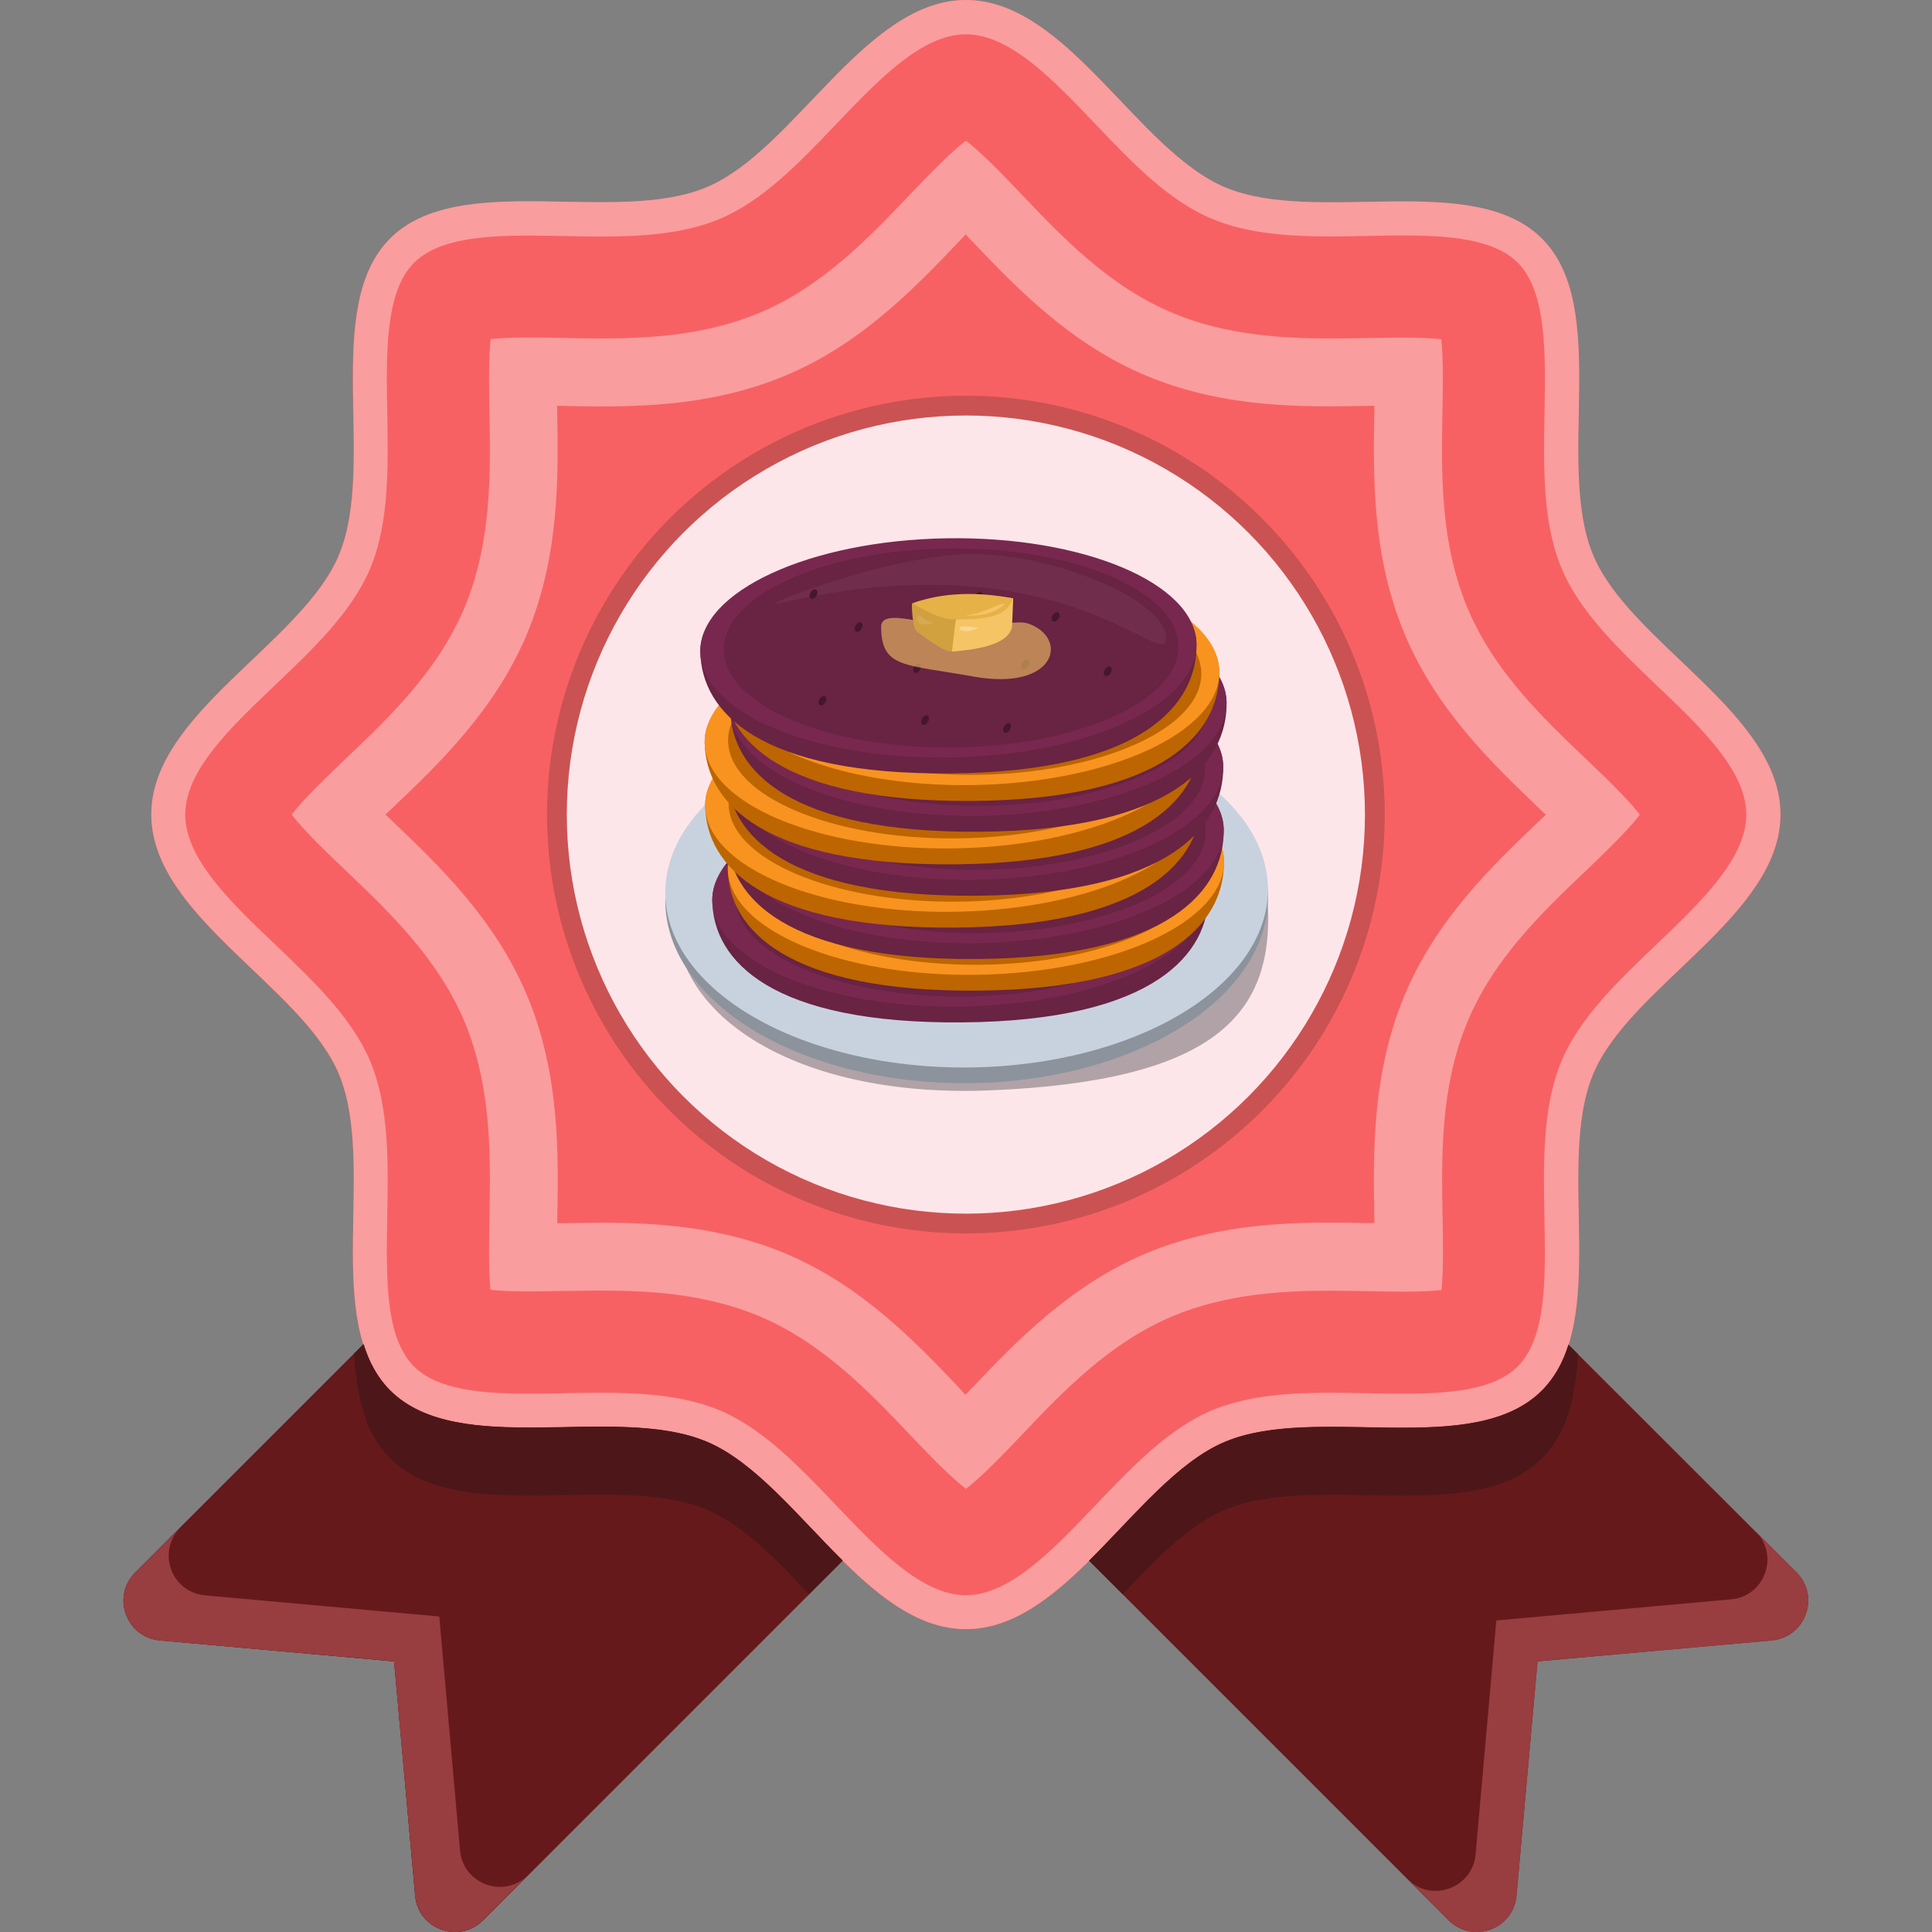<?xml version="1.0" encoding="UTF-8"?><svg id="Camada_1" xmlns="http://www.w3.org/2000/svg" viewBox="0 0 160 160"><rect x="0" y="0" width="160" height="160" fill="#808080" stroke="none"/><defs><style>.cls-1{opacity:.05;}.cls-1,.cls-2,.cls-3{fill:#fff;}.cls-2{opacity:.1;}.cls-4{fill:#f86163;}.cls-5{fill:#f8931f;}.cls-6{fill:#f99d9e;}.cls-7,.cls-8{fill:#f5c465;}.cls-9{fill:#f5c364;}.cls-10{fill:#e6b147;}.cls-11{fill:#fde6ea;}.cls-12{fill:#692343;}.cls-13{fill:#66191b;}.cls-14{fill:#983d40;}.cls-15{fill:#a15600;}.cls-16{fill:#c1cad6;}.cls-17{fill:#8c939c;}.cls-18{fill:#bd6500;}.cls-19{fill:#cb5252;}.cls-20{fill:#d1a140;}.cls-21{fill:#d8e3f0;}.cls-22{fill:#c8d2de;}.cls-23{fill:#45172c;}.cls-24{fill:#78284e;}.cls-25{fill:#4d1719;}.cls-8{opacity:.6;}.cls-3{opacity:.3;}.cls-26{fill:#3e3e42;opacity:.4;}</style></defs><path class="cls-4" d="M147.45,67.46c0,8.38-12.51,14.22-15.53,21.51-3.13,7.56,1.47,20.5-4.23,26.19-5.69,5.69-18.64,1.09-26.19,4.23-7.29,3.02-13.12,15.53-21.51,15.53s-14.22-12.51-21.51-15.53-20.5,1.47-26.19-4.23c-5.69-5.69-1.09-18.64-4.23-26.19-3.02-7.29-15.53-13.12-15.53-21.51s12.51-14.22,15.53-21.51c3.13-7.56-1.47-20.5,4.23-26.19,5.69-5.69,18.64-1.09,26.19-4.23C65.78,12.51,71.61,0,79.99,0s14.22,12.51,21.51,15.53c7.56,3.13,20.5-1.47,26.19,4.23,5.69,5.69,1.09,18.64,4.23,26.19,3.02,7.29,15.53,13.12,15.53,21.51Z"/><path class="cls-6" d="M131.93,45.96c-3.13-7.55,1.47-20.51-4.23-26.2-5.69-5.69-18.65-1.1-26.2-4.23C94.2,12.51,88.37,0,80,0s-14.23,12.51-21.52,15.52c-7.55,3.13-20.48-1.47-26.17,4.23-5.69,5.69-1.1,18.65-4.23,26.2-3.04,7.3-15.55,13.13-15.55,21.5s12.51,14.23,15.55,21.52c3.13,7.55-1.47,20.48,4.23,26.17,5.69,5.69,18.62,1.1,26.17,4.23,7.3,3.04,13.13,15.55,21.52,15.55s14.2-12.51,21.5-15.55c7.55-3.13,20.51,1.47,26.2-4.23,5.69-5.69,1.1-18.62,4.23-26.17,3.01-7.3,15.52-13.13,15.52-21.52s-12.51-14.2-15.52-21.5Z"/><path class="cls-4" d="M80,132.11c-3.66,0-7.27-3.79-10.77-7.46-2.98-3.13-6.06-6.37-9.67-7.87-3.06-1.27-6.67-1.44-9.81-1.44-1,0-2.01,.02-3.02,.04-.97,.02-1.95,.04-2.91,.04-3.78,0-7.55-.28-9.53-2.25-2.4-2.4-2.31-7.28-2.22-12.44,.08-4.44,.17-9.04-1.4-12.82-1.51-3.62-4.75-6.7-7.87-9.68-3.67-3.49-7.46-7.11-7.46-10.77s3.79-7.25,7.45-10.73c3.13-2.98,6.37-6.06,7.88-9.68,1.57-3.79,1.48-8.39,1.4-12.83-.09-4.94-.19-10.05,2.22-12.46,1.98-1.98,5.75-2.25,9.53-2.25,.96,0,1.94,.02,2.91,.04,1.01,.02,2.02,.04,3.02,.04,3.13,0,6.74-.17,9.8-1.44,3.62-1.49,6.7-4.73,9.69-7.86,3.49-3.66,7.1-7.45,10.75-7.45s7.24,3.78,10.72,7.43c2.99,3.14,6.07,6.38,9.7,7.87,3.05,1.27,6.67,1.44,9.8,1.44,1,0,2.01-.02,3.02-.04,.98-.02,1.95-.04,2.92-.04,3.78,0,7.56,.27,9.54,2.25,2.4,2.4,2.31,7.52,2.22,12.46-.08,4.45-.17,9.05,1.4,12.83,1.5,3.62,4.74,6.71,7.87,9.7,3.66,3.48,7.44,7.08,7.44,10.72s-3.79,7.27-7.45,10.76c-3.13,2.99-6.37,6.07-7.87,9.69-1.57,3.78-1.48,8.37-1.4,12.81,.1,5.16,.19,10.04-2.22,12.45-1.98,1.98-5.76,2.25-9.54,2.25h0c-.96,0-1.94-.02-2.91-.04-1.01-.02-2.02-.04-3.02-.04-3.14,0-6.75,.17-9.81,1.44-3.62,1.51-6.7,4.75-9.68,7.88-3.49,3.66-7.09,7.45-10.73,7.45Z"/><path class="cls-6" d="M79.99,123.29c-1.32-.99-3.33-3.1-4.62-4.46-3.43-3.6-7.3-7.67-12.56-9.86-4.44-1.84-9.09-2.09-13.06-2.09-.92,0-1.85,.02-2.78,.03h-.37c-.95,.02-1.87,.04-2.77,.04-1.54,0-2.55-.06-3.21-.13-.17-1.58-.12-4.12-.09-5.95,.1-5.06,.2-10.8-2.04-16.21-2.2-5.27-6.26-9.14-9.84-12.55-1.38-1.31-3.49-3.32-4.49-4.65,.99-1.32,3.1-3.32,4.46-4.62,3.59-3.41,7.66-7.29,9.86-12.55,2.25-5.43,2.15-11.18,2.05-16.24-.03-1.73-.08-4.34,.1-5.97,.67-.07,1.68-.13,3.2-.13,.79,0,1.59,.01,2.39,.03h.38c1.05,.03,2.11,.05,3.16,.05,3.96,0,8.61-.25,13.03-2.08,5.26-2.17,9.15-6.25,12.57-9.84,1.3-1.36,3.31-3.47,4.63-4.46,1.32,.99,3.31,3.08,4.6,4.43,3.43,3.61,7.31,7.68,12.6,9.87,4.41,1.83,9.06,2.08,13.03,2.08,1.05,0,2.12-.02,3.18-.04h.35c.8-.02,1.61-.03,2.4-.03,1.53,0,2.54,.06,3.21,.13,.18,1.63,.13,4.25,.1,5.97-.1,5.07-.2,10.81,2.04,16.22,2.18,5.27,6.25,9.15,9.84,12.57,1.37,1.3,3.47,3.3,4.46,4.62-.99,1.32-3.09,3.33-4.44,4.62-3.61,3.43-7.68,7.32-9.86,12.6-2.23,5.4-2.13,11.13-2.03,16.19,.03,1.83,.08,4.37-.09,5.95-.67,.08-1.68,.14-3.22,.14-.91,0-1.83-.02-2.74-.04h-.41c-.93-.02-1.86-.04-2.78-.04-3.97,0-8.62,.25-13.04,2.08-5.29,2.2-9.16,6.27-12.58,9.87-1.29,1.36-3.29,3.46-4.62,4.46Z"/><path class="cls-4" d="M79.45,114.95c-3.62-3.8-8.12-8.52-14.47-11.17-5.36-2.22-10.71-2.52-15.23-2.52-.82,0-3.24,.04-3.24,.04-.12,0-.24,0-.36,0,0-.1,0-.2,0-.3,.1-5.35,.23-11.98-2.47-18.49-2.66-6.38-7.37-10.87-11.16-14.48-.17-.16-.37-.35-.6-.57,.2-.19,.39-.37,.54-.51,3.82-3.63,8.54-8.12,11.2-14.49,2.71-6.54,2.58-13.18,2.48-18.52,0-.11,0-.22,0-.33h.31c1.11,.03,2.2,.05,3.29,.05,4.51,0,9.85-.3,15.19-2.51,6.36-2.62,10.86-7.35,14.48-11.14,.15-.16,.34-.36,.56-.59,.19,.2,.36,.38,.51,.53,3.64,3.82,8.15,8.56,14.54,11.2,5.32,2.21,10.66,2.5,15.18,2.5,1.09,0,2.2-.02,3.3-.04h.32c0,.08,0,.17,0,.25-.1,5.41-.23,12.06,2.47,18.56,2.63,6.36,7.35,10.86,11.14,14.49,.17,.16,.37,.35,.59,.56-.21,.2-.4,.38-.56,.53-3.8,3.62-8.54,8.13-11.18,14.52-2.69,6.49-2.56,13.12-2.46,18.45,0,.1,0,.21,0,.32h-.73c-.98-.03-1.94-.04-2.89-.04-4.52,0-9.86,.3-15.2,2.51-6.39,2.66-10.89,7.39-14.5,11.18-.16,.17-.34,.36-.54,.57-.2-.21-.39-.4-.54-.57Z"/><circle class="cls-19" cx="79.99" cy="67.46" r="34.69"/><circle class="cls-11" cx="79.99" cy="67.46" r="33.05"/><g><path class="cls-13" d="M69.78,129.25l-29.78,29.78c-1.98,1.98-5.37,.75-5.62-2.04l-1.74-19.4-19.4-1.74c-2.79-.25-4.02-3.64-2.04-5.62l18.9-18.9c.45,1.47,1.16,2.79,2.2,3.83,5.69,5.69,18.62,1.1,26.17,4.23,3.97,1.63,7.52,6.11,11.3,9.86Z"/><path class="cls-13" d="M69.78,129.25l-29.78,29.78c-1.98,1.98-5.37,.75-5.62-2.04l-1.74-19.4-19.4-1.74c-2.79-.25-4.02-3.64-2.04-5.62l18.9-18.9c.45,1.47,1.16,2.79,2.2,3.83,5.69,5.69,18.62,1.1,26.17,4.23,3.97,1.63,7.52,6.11,11.3,9.86Z"/><path class="cls-14" d="M43.74,155.27l-3.75,3.75c-1.97,2-5.35,.76-5.61-2.03l-1.75-19.41-19.41-1.72c-2.76-.25-4-3.63-2.03-5.63l3.75-3.72c-1.97,1.97-.76,5.35,2.03,5.61l19.41,1.75,1.72,19.38c.25,2.79,3.66,4.03,5.63,2.03Z"/><path class="cls-13" d="M146.75,135.85l-19.42,1.74-1.74,19.4c-.25,2.79-3.64,4.02-5.62,2.04l-29.78-29.78c3.78-3.75,7.33-8.23,11.3-9.86,7.55-3.13,20.51,1.46,26.2-4.23,1.04-1.04,1.75-2.34,2.2-3.8l18.89,18.87c1.98,1.98,.75,5.37-2.04,5.62Z"/><path class="cls-25" d="M130.69,112.14c-.2,3.44-.87,6.54-2.99,8.65-5.69,5.69-18.65,1.1-26.2,4.23-2.99,1.24-5.75,4.09-8.51,7.02l-2.79-2.79c3.78-3.75,7.33-8.23,11.3-9.86,7.55-3.13,20.51,1.47,26.2-4.23,1.04-1.04,1.75-2.34,2.2-3.8l.79,.79Z"/><path class="cls-25" d="M69.78,129.24l-2.79,2.79c-2.76-2.93-5.49-5.78-8.51-7.02-7.55-3.13-20.48,1.47-26.17-4.23-2.11-2.11-2.79-5.21-2.99-8.68l.79-.79c.45,1.47,1.16,2.79,2.2,3.83,5.69,5.69,18.62,1.1,26.17,4.23,3.97,1.63,7.52,6.11,11.3,9.86Z"/><path class="cls-14" d="M146.75,135.86l-19.41,1.72-1.75,19.41c-.25,2.79-3.63,4.03-5.61,2.03l-3.27-3.27c1.97,1.8,5.24,.56,5.49-2.17l1.72-19.38,19.44-1.75c2.79-.25,4-3.61,2.06-5.61l3.38,3.38c1.97,1.97,.73,5.38-2.06,5.63Z"/></g><g><g><path class="cls-26" d="M105.03,75.82c.07,8.26-4.57,13.72-23.04,14.48-15.52,.64-25.95-5.83-26.02-14.09-.07-8.26,10.86-15.05,24.41-15.16,13.55-.11,24.58,6.5,24.65,14.76Z"/><ellipse class="cls-17" cx="80.06" cy="74.44" rx="24.96" ry="15.26" transform="translate(-.6 .65) rotate(-.46)"/><ellipse class="cls-22" cx="80.05" cy="73.79" rx="24.96" ry="14.61" transform="translate(-.59 .65) rotate(-.46)"/><ellipse class="cls-21" cx="80.43" cy="74.31" rx="16.97" ry="9.29" transform="translate(-.6 .65) rotate(-.46)"/><path class="cls-16" d="M96.98,69.59c-3.2-2.68-8.77-4.42-15.07-4.37-9.87,.08-17.84,4.52-17.8,9.93,.01,1.55,.69,3.02,1.88,4.32-1.82-1.51-2.88-3.33-2.89-5.28-.04-5.4,7.93-9.85,17.8-9.93,7.04-.06,13.15,2.12,16.09,5.33Z"/></g><g><path class="cls-12" d="M100.08,73.95c.08,5.01-4.47,10.59-20.39,10.72-15.73,.13-20.62-5.04-20.7-10.06s9.06-7.92,20.41-8.1c11.35-.18,20.6,2.42,20.68,7.44Z"/><ellipse class="cls-24" cx="79.53" cy="74.28" rx="20.55" ry="9.08" transform="translate(-1.19 1.3) rotate(-.93)"/><ellipse class="cls-12" cx="79.76" cy="74.28" rx="18.83" ry="8.24" transform="translate(-.6 .65) rotate(-.46)"/><path class="cls-1" d="M97.55,73.43c.02,3.06-8.38-8.33-31.86-2.88-2.98,.69,8.68-3.98,15.67-4.04,6.99-.06,16.17,3.86,16.2,6.92Z"/><g><ellipse class="cls-23" cx="76.94" cy="75.96" rx=".43" ry=".28" transform="translate(-28.14 101.38) rotate(-58.23)"/><ellipse class="cls-23" cx="85.89" cy="75.65" rx=".43" ry=".28" transform="translate(-23.65 108.83) rotate(-58.23)"/><ellipse class="cls-23" cx="88.41" cy="71.73" rx=".43" ry=".28" transform="translate(-19.12 109.12) rotate(-58.23)"/><ellipse class="cls-23" cx="72.09" cy="72.55" rx=".43" ry=".28" transform="translate(-27.55 95.64) rotate(-58.23)"/><ellipse class="cls-23" cx="82.02" cy="70.03" rx=".43" ry=".28" transform="translate(-20.7 102.89) rotate(-58.23)"/><ellipse class="cls-23" cx="69.11" cy="78.66" rx=".43" ry=".28" transform="translate(-34.15 95.99) rotate(-58.23)"/><ellipse class="cls-23" cx="68.36" cy="69.83" rx=".43" ry=".28" transform="translate(-27 91.18) rotate(-58.23)"/><ellipse class="cls-23" cx="84.4" cy="80.92" rx=".43" ry=".28" transform="translate(-28.83 110.06) rotate(-58.23)"/><ellipse class="cls-23" cx="77.6" cy="80.26" rx=".43" ry=".28" transform="translate(-31.49 103.97) rotate(-58.23)"/><ellipse class="cls-23" cx="92.73" cy="76.22" rx=".43" ry=".28" transform="translate(-20.9 114.92) rotate(-58.23)"/></g></g><g><path class="cls-18" d="M101.36,71.32c.08,5.01-4.47,10.59-20.39,10.72-15.73,.13-20.62-5.04-20.7-10.06-.08-5.01,9.06-7.92,20.41-8.1,11.35-.18,20.6,2.42,20.68,7.44Z"/><ellipse class="cls-5" cx="80.82" cy="71.65" rx="20.55" ry="9.08" transform="translate(-1.15 1.32) rotate(-.93)"/><ellipse class="cls-18" cx="81.04" cy="71.65" rx="18.83" ry="8.24" transform="translate(-.58 .66) rotate(-.46)"/><path class="cls-1" d="M98.84,70.8c.02,3.06-8.38-8.33-31.86-2.88-2.98,.69,8.68-3.98,15.67-4.04,6.99-.06,16.17,3.86,16.2,6.92Z"/><g><ellipse class="cls-15" cx="78.23" cy="73.33" rx=".43" ry=".28" transform="translate(-25.3 101.23) rotate(-58.23)"/><ellipse class="cls-15" cx="87.17" cy="73.02" rx=".43" ry=".28" transform="translate(-20.8 108.68) rotate(-58.23)"/><ellipse class="cls-15" cx="89.7" cy="69.09" rx=".43" ry=".28" transform="translate(-16.27 108.97) rotate(-58.23)"/><ellipse class="cls-15" cx="73.38" cy="69.92" rx=".43" ry=".28" transform="translate(-24.7 95.49) rotate(-58.23)"/><ellipse class="cls-15" cx="83.31" cy="67.4" rx=".43" ry=".28" transform="translate(-17.85 102.74) rotate(-58.23)"/><ellipse class="cls-15" cx="70.39" cy="76.03" rx=".43" ry=".28" transform="translate(-31.31 95.84) rotate(-58.23)"/><ellipse class="cls-15" cx="69.65" cy="67.2" rx=".43" ry=".28" transform="translate(-24.15 91.03) rotate(-58.23)"/><ellipse class="cls-15" cx="85.68" cy="78.29" rx=".43" ry=".28" transform="translate(-25.99 109.91) rotate(-58.23)"/><ellipse class="cls-15" cx="78.89" cy="77.63" rx=".43" ry=".28" transform="translate(-28.65 103.82) rotate(-58.23)"/><ellipse class="cls-15" cx="94.01" cy="73.59" rx=".43" ry=".28" transform="translate(-18.05 114.77) rotate(-58.23)"/></g></g><g><path class="cls-12" d="M101.34,68.7c.08,5.01-4.47,10.59-20.39,10.72-15.73,.13-20.62-5.04-20.7-10.06s9.06-7.92,20.41-8.1c11.35-.18,20.6,2.42,20.68,7.44Z"/><ellipse class="cls-24" cx="80.8" cy="69.03" rx="20.55" ry="9.08" transform="translate(-1.11 1.32) rotate(-.93)"/><ellipse class="cls-12" cx="81.02" cy="69.03" rx="18.83" ry="8.24" transform="translate(-.56 .66) rotate(-.46)"/><path class="cls-1" d="M98.82,68.18c.02,3.06-8.38-8.33-31.86-2.88-2.98,.69,8.68-3.98,15.67-4.04s16.17,3.86,16.2,6.92Z"/><g><ellipse class="cls-23" cx="78.21" cy="70.71" rx=".43" ry=".28" transform="translate(-23.08 99.97) rotate(-58.23)"/><ellipse class="cls-23" cx="87.15" cy="70.4" rx=".43" ry=".28" transform="translate(-18.59 107.42) rotate(-58.23)"/><ellipse class="cls-23" cx="89.68" cy="66.48" rx=".43" ry=".28" transform="translate(-14.06 107.71) rotate(-58.23)"/><ellipse class="cls-23" cx="73.36" cy="67.3" rx=".43" ry=".28" transform="translate(-22.49 94.23) rotate(-58.23)"/><ellipse class="cls-23" cx="83.29" cy="64.78" rx=".43" ry=".28" transform="translate(-15.63 101.48) rotate(-58.23)"/><ellipse class="cls-23" cx="70.37" cy="73.41" rx=".43" ry=".28" transform="translate(-29.09 94.58) rotate(-58.23)"/><ellipse class="cls-23" cx="69.63" cy="64.58" rx=".43" ry=".28" transform="translate(-21.93 89.77) rotate(-58.23)"/><ellipse class="cls-23" cx="85.66" cy="75.67" rx=".43" ry=".28" transform="translate(-23.77 108.65) rotate(-58.23)"/><ellipse class="cls-23" cx="78.87" cy="75.01" rx=".43" ry=".28" transform="translate(-26.43 102.56) rotate(-58.23)"/><ellipse class="cls-23" cx="93.99" cy="70.97" rx=".43" ry=".28" transform="translate(-15.83 113.51) rotate(-58.23)"/></g></g><g><path class="cls-18" d="M99.49,66.1c.08,5.01-4.47,10.59-20.39,10.72-15.73,.13-20.62-5.04-20.7-10.06-.08-5.01,9.06-7.92,20.41-8.1,11.35-.18,20.6,2.42,20.68,7.44Z"/><ellipse class="cls-5" cx="78.94" cy="66.43" rx="20.55" ry="9.08" transform="translate(-1.06 1.29) rotate(-.93)"/><ellipse class="cls-18" cx="79.17" cy="66.43" rx="18.83" ry="8.24" transform="translate(-.53 .64) rotate(-.46)"/><path class="cls-1" d="M96.97,65.58c.02,3.06-8.38-8.33-31.86-2.88-2.98,.69,8.68-3.98,15.67-4.04s16.17,3.86,16.2,6.92Z"/><g><ellipse class="cls-15" cx="76.36" cy="68.1" rx=".43" ry=".28" transform="translate(-21.75 97.16) rotate(-58.23)"/><ellipse class="cls-15" cx="85.3" cy="67.79" rx=".43" ry=".28" transform="translate(-17.25 104.61) rotate(-58.23)"/><ellipse class="cls-15" cx="87.82" cy="63.87" rx=".43" ry=".28" transform="translate(-12.72 104.9) rotate(-58.23)"/><ellipse class="cls-15" cx="71.5" cy="64.7" rx=".43" ry=".28" transform="translate(-21.15 91.42) rotate(-58.23)"/><ellipse class="cls-15" cx="81.43" cy="62.17" rx=".43" ry=".28" transform="translate(-14.3 98.67) rotate(-58.23)"/><ellipse class="cls-15" cx="68.52" cy="70.8" rx=".43" ry=".28" transform="translate(-27.75 91.77) rotate(-58.23)"/><ellipse class="cls-15" cx="67.77" cy="61.97" rx=".43" ry=".28" transform="translate(-20.6 86.96) rotate(-58.23)"/><ellipse class="cls-15" cx="83.81" cy="73.06" rx=".43" ry=".28" transform="translate(-22.43 105.84) rotate(-58.23)"/><ellipse class="cls-15" cx="77.01" cy="72.41" rx=".43" ry=".28" transform="translate(-25.1 99.75) rotate(-58.23)"/><ellipse class="cls-15" cx="92.14" cy="68.37" rx=".43" ry=".28" transform="translate(-14.5 110.7) rotate(-58.23)"/></g></g><g><path class="cls-12" d="M101.3,63.46c.08,5.01-4.47,10.59-20.39,10.72-15.73,.13-20.62-5.04-20.7-10.06s9.06-7.92,20.41-8.1c11.35-.18,20.6,2.42,20.68,7.44Z"/><ellipse class="cls-24" cx="80.75" cy="63.79" rx="20.55" ry="9.08" transform="translate(-1.02 1.31) rotate(-.93)"/><ellipse class="cls-12" cx="80.98" cy="63.79" rx="18.83" ry="8.24" transform="translate(-.51 .66) rotate(-.46)"/><path class="cls-1" d="M98.78,62.94c.02,3.06-8.38-8.33-31.86-2.88-2.98,.69,8.68-3.98,15.67-4.04s16.17,3.86,16.2,6.92Z"/><g><ellipse class="cls-23" cx="78.17" cy="65.47" rx=".43" ry=".28" transform="translate(-18.65 97.45) rotate(-58.23)"/><ellipse class="cls-23" cx="87.11" cy="65.16" rx=".43" ry=".28" transform="translate(-14.15 104.91) rotate(-58.23)"/><ellipse class="cls-23" cx="89.63" cy="61.24" rx=".43" ry=".28" transform="translate(-9.62 105.19) rotate(-58.23)"/><ellipse class="cls-23" cx="73.31" cy="62.06" rx=".43" ry=".28" transform="translate(-18.05 91.71) rotate(-58.23)"/><ellipse class="cls-23" cx="83.25" cy="59.54" rx=".43" ry=".28" transform="translate(-11.2 98.96) rotate(-58.23)"/><ellipse class="cls-23" cx="70.33" cy="68.17" rx=".43" ry=".28" transform="translate(-24.65 92.07) rotate(-58.23)"/><ellipse class="cls-23" cx="69.59" cy="59.34" rx=".43" ry=".28" transform="translate(-17.5 87.25) rotate(-58.23)"/><ellipse class="cls-23" cx="85.62" cy="70.43" rx=".43" ry=".28" transform="translate(-19.34 106.14) rotate(-58.23)"/><ellipse class="cls-23" cx="78.82" cy="69.77" rx=".43" ry=".28" transform="translate(-22 100.05) rotate(-58.23)"/><ellipse class="cls-23" cx="93.95" cy="65.73" rx=".43" ry=".28" transform="translate(-11.4 110.99) rotate(-58.23)"/></g></g><g><path class="cls-18" d="M99.45,60.86c.08,5.01-4.47,10.59-20.39,10.72-15.73,.13-20.62-5.04-20.7-10.06-.08-5.01,9.06-7.92,20.41-8.1,11.35-.18,20.6,2.42,20.68,7.44Z"/><ellipse class="cls-5" cx="78.9" cy="61.19" rx="20.55" ry="9.08" transform="translate(-.98 1.28) rotate(-.93)"/><ellipse class="cls-18" cx="79.13" cy="61.19" rx="18.83" ry="8.24" transform="translate(-.49 .64) rotate(-.46)"/><path class="cls-1" d="M96.92,60.34c.02,3.06-8.38-8.33-31.86-2.88-2.98,.69,8.68-3.98,15.67-4.04s16.17,3.86,16.2,6.92Z"/><g><ellipse class="cls-15" cx="76.31" cy="62.86" rx=".43" ry=".28" transform="translate(-17.31 94.64) rotate(-58.23)"/><ellipse class="cls-15" cx="85.26" cy="62.55" rx=".43" ry=".28" transform="translate(-12.82 102.1) rotate(-58.23)"/><ellipse class="cls-15" cx="87.78" cy="58.63" rx=".43" ry=".28" transform="translate(-8.29 102.38) rotate(-58.23)"/><ellipse class="cls-15" cx="71.46" cy="59.46" rx=".43" ry=".28" transform="translate(-16.72 88.9) rotate(-58.23)"/><ellipse class="cls-15" cx="81.39" cy="56.93" rx=".43" ry=".28" transform="translate(-9.86 96.15) rotate(-58.23)"/><ellipse class="cls-15" cx="68.48" cy="65.56" rx=".43" ry=".28" transform="translate(-23.32 89.26) rotate(-58.23)"/><ellipse class="cls-15" cx="67.73" cy="56.73" rx=".43" ry=".28" transform="translate(-16.16 84.44) rotate(-58.23)"/><ellipse class="cls-15" cx="83.77" cy="67.82" rx=".43" ry=".28" transform="translate(-18 103.33) rotate(-58.23)"/><ellipse class="cls-15" cx="76.97" cy="67.17" rx=".43" ry=".28" transform="translate(-20.66 97.24) rotate(-58.23)"/><ellipse class="cls-15" cx="92.1" cy="63.13" rx=".43" ry=".28" transform="translate(-10.06 108.18) rotate(-58.23)"/></g></g><g><path class="cls-12" d="M101.58,58.16c.08,5.01-4.47,10.59-20.39,10.72-15.73,.13-20.62-5.04-20.7-10.06s9.06-7.92,20.41-8.1c11.35-.18,20.6,2.42,20.68,7.44Z"/><ellipse class="cls-24" cx="81.03" cy="58.49" rx="20.55" ry="9.08" transform="translate(-.94 1.32) rotate(-.93)"/><ellipse class="cls-12" cx="81.26" cy="58.49" rx="18.83" ry="8.24" transform="translate(-.47 .66) rotate(-.46)"/><path class="cls-1" d="M99.06,57.64c.02,3.06-8.38-8.33-31.86-2.88-2.98,.69,8.68-3.98,15.67-4.04s16.17,3.86,16.2,6.92Z"/><g><ellipse class="cls-23" cx="78.45" cy="60.17" rx=".43" ry=".28" transform="translate(-14.01 95.18) rotate(-58.23)"/><ellipse class="cls-23" cx="87.39" cy="59.86" rx=".43" ry=".28" transform="translate(-9.51 102.64) rotate(-58.23)"/><ellipse class="cls-23" cx="89.91" cy="55.94" rx=".43" ry=".28" transform="translate(-4.98 102.92) rotate(-58.23)"/><ellipse class="cls-23" cx="73.59" cy="56.76" rx=".43" ry=".28" transform="translate(-13.41 89.44) rotate(-58.23)"/><ellipse class="cls-23" cx="83.53" cy="54.24" rx=".43" ry=".28" transform="translate(-6.56 96.69) rotate(-58.23)"/><ellipse class="cls-23" cx="70.61" cy="62.87" rx=".43" ry=".28" transform="translate(-20.02 89.8) rotate(-58.23)"/><ellipse class="cls-23" cx="69.87" cy="54.04" rx=".43" ry=".28" transform="translate(-12.86 84.98) rotate(-58.23)"/><ellipse class="cls-23" cx="85.9" cy="65.13" rx=".43" ry=".28" transform="translate(-14.7 103.86) rotate(-58.23)"/><ellipse class="cls-23" cx="79.1" cy="64.47" rx=".43" ry=".28" transform="translate(-17.36 97.77) rotate(-58.23)"/><ellipse class="cls-23" cx="94.23" cy="60.43" rx=".43" ry=".28" transform="translate(-6.76 108.72) rotate(-58.23)"/></g></g><g><path class="cls-18" d="M100.97,55.61c.08,5.01-4.47,10.59-20.39,10.72-15.73,.13-20.62-5.04-20.7-10.06s9.06-7.92,20.41-8.1c11.35-.18,20.6,2.42,20.68,7.44Z"/><ellipse class="cls-5" cx="80.43" cy="55.94" rx="20.55" ry="9.08" transform="translate(-.89 1.31) rotate(-.93)"/><ellipse class="cls-18" cx="80.66" cy="55.93" rx="18.83" ry="8.24" transform="translate(-.45 .65) rotate(-.46)"/><path class="cls-1" d="M98.45,55.08c.02,3.06-8.38-8.33-31.86-2.88-2.98,.69,8.68-3.98,15.67-4.04s16.17,3.86,16.2,6.92Z"/><g><ellipse class="cls-15" cx="77.84" cy="57.61" rx=".43" ry=".28" transform="translate(-12.12 93.45) rotate(-58.23)"/><ellipse class="cls-15" cx="86.78" cy="57.3" rx=".43" ry=".28" transform="translate(-7.63 100.91) rotate(-58.23)"/><ellipse class="cls-15" cx="89.31" cy="53.38" rx=".43" ry=".28" transform="translate(-3.1 101.2) rotate(-58.23)"/><ellipse class="cls-15" cx="72.99" cy="54.21" rx=".43" ry=".28" transform="translate(-11.53 87.72) rotate(-58.23)"/><ellipse class="cls-15" cx="82.92" cy="51.68" rx=".43" ry=".28" transform="translate(-4.68 94.96) rotate(-58.23)"/><ellipse class="cls-15" cx="70.01" cy="60.31" rx=".43" ry=".28" transform="translate(-18.13 88.07) rotate(-58.23)"/><ellipse class="cls-15" cx="69.26" cy="51.48" rx=".43" ry=".28" transform="translate(-10.98 83.26) rotate(-58.23)"/><ellipse class="cls-15" cx="85.3" cy="62.57" rx=".43" ry=".28" transform="translate(-12.81 102.14) rotate(-58.23)"/><ellipse class="cls-15" cx="78.5" cy="61.92" rx=".43" ry=".28" transform="translate(-15.47 96.05) rotate(-58.23)"/><ellipse class="cls-15" cx="93.63" cy="57.88" rx=".43" ry=".28" transform="translate(-4.88 107) rotate(-58.23)"/></g></g><g><path class="cls-12" d="M99.09,53.33c.08,5.01-4.47,10.59-20.39,10.72-15.73,.13-20.62-5.04-20.7-10.06s9.06-7.92,20.41-8.1c11.35-.18,20.6,2.42,20.68,7.44Z"/><ellipse class="cls-24" cx="78.54" cy="53.66" rx="20.55" ry="9.08" transform="translate(-.86 1.28) rotate(-.93)"/><ellipse class="cls-12" cx="78.77" cy="53.66" rx="18.83" ry="8.24" transform="translate(-.43 .64) rotate(-.46)"/><path class="cls-1" d="M96.57,52.81c.02,3.06-8.38-8.33-31.86-2.88-2.98,.69,8.68-3.98,15.67-4.04s16.17,3.86,16.2,6.92Z"/><g><ellipse class="cls-23" cx="75.95" cy="55.33" rx=".43" ry=".28" transform="translate(-11.08 90.77) rotate(-58.23)"/><ellipse class="cls-23" cx="84.9" cy="55.03" rx=".43" ry=".28" transform="translate(-6.58 98.23) rotate(-58.23)"/><ellipse class="cls-23" cx="87.42" cy="51.1" rx=".43" ry=".28" transform="translate(-2.05 98.51) rotate(-58.23)"/><ellipse class="cls-23" cx="71.1" cy="51.93" rx=".43" ry=".28" transform="translate(-10.48 85.03) rotate(-58.23)"/><ellipse class="cls-23" cx="81.03" cy="49.4" rx=".43" ry=".28" transform="translate(-3.63 92.28) rotate(-58.23)"/><ellipse class="cls-23" cx="68.12" cy="58.03" rx=".43" ry=".28" transform="translate(-17.09 85.39) rotate(-58.23)"/><ellipse class="cls-23" cx="67.37" cy="49.2" rx=".43" ry=".28" transform="translate(-9.93 80.57) rotate(-58.23)"/><ellipse class="cls-23" cx="83.41" cy="60.29" rx=".43" ry=".28" transform="translate(-11.77 99.46) rotate(-58.23)"/><ellipse class="cls-23" cx="76.61" cy="59.64" rx=".43" ry=".28" transform="translate(-14.43 93.37) rotate(-58.23)"/><ellipse class="cls-23" cx="91.74" cy="55.6" rx=".43" ry=".28" transform="translate(-3.83 104.31) rotate(-58.23)"/></g></g><g><path class="cls-8" d="M85.07,51.61c3.51,1.16,2.46,5.66-4.45,4.42-5.71-1.03-7.62-.67-7.65-4.11-.01-1.67,3.87-.02,6.59-.04s4.73-.52,5.51-.26Z"/><g><g><path class="cls-20" d="M75.52,49.97s-.03,2.01,.47,2.38c2.42,1.77,2.87,1.87,3.3,1.26,.29-.41-.15-2.3-.15-2.3"/><path class="cls-7" d="M83.91,49.55l-.1,2.39c-.24,.99-1.49,1.76-4.97,2.02l.31-2.66,4.76-1.76Z"/><path class="cls-10" d="M75.52,49.97c-.11-.18,2.02,1.38,3.63,1.34,2.63-.02,4.22-.24,4.76-1.76-2.98-.55-5.8-.51-8.39,.42Z"/></g><path class="cls-9" d="M79.88,50.98s1.47,.09,2.37-.33c.85-.39,1.3-.84,.54-.58s-1.63,.79-2.91,.91Z"/><path class="cls-3" d="M79.42,52.08s.28,.27,.88,.16,.67-.28,.67-.28c0,0-.89-.06-1.16-.1s-.38,.23-.38,.23Z"/><path class="cls-2" d="M77.24,51.54c.33,.04-1.29,.46-1.3-.26,0-.82,.5,.16,1.3,.26Z"/></g></g></g></svg>